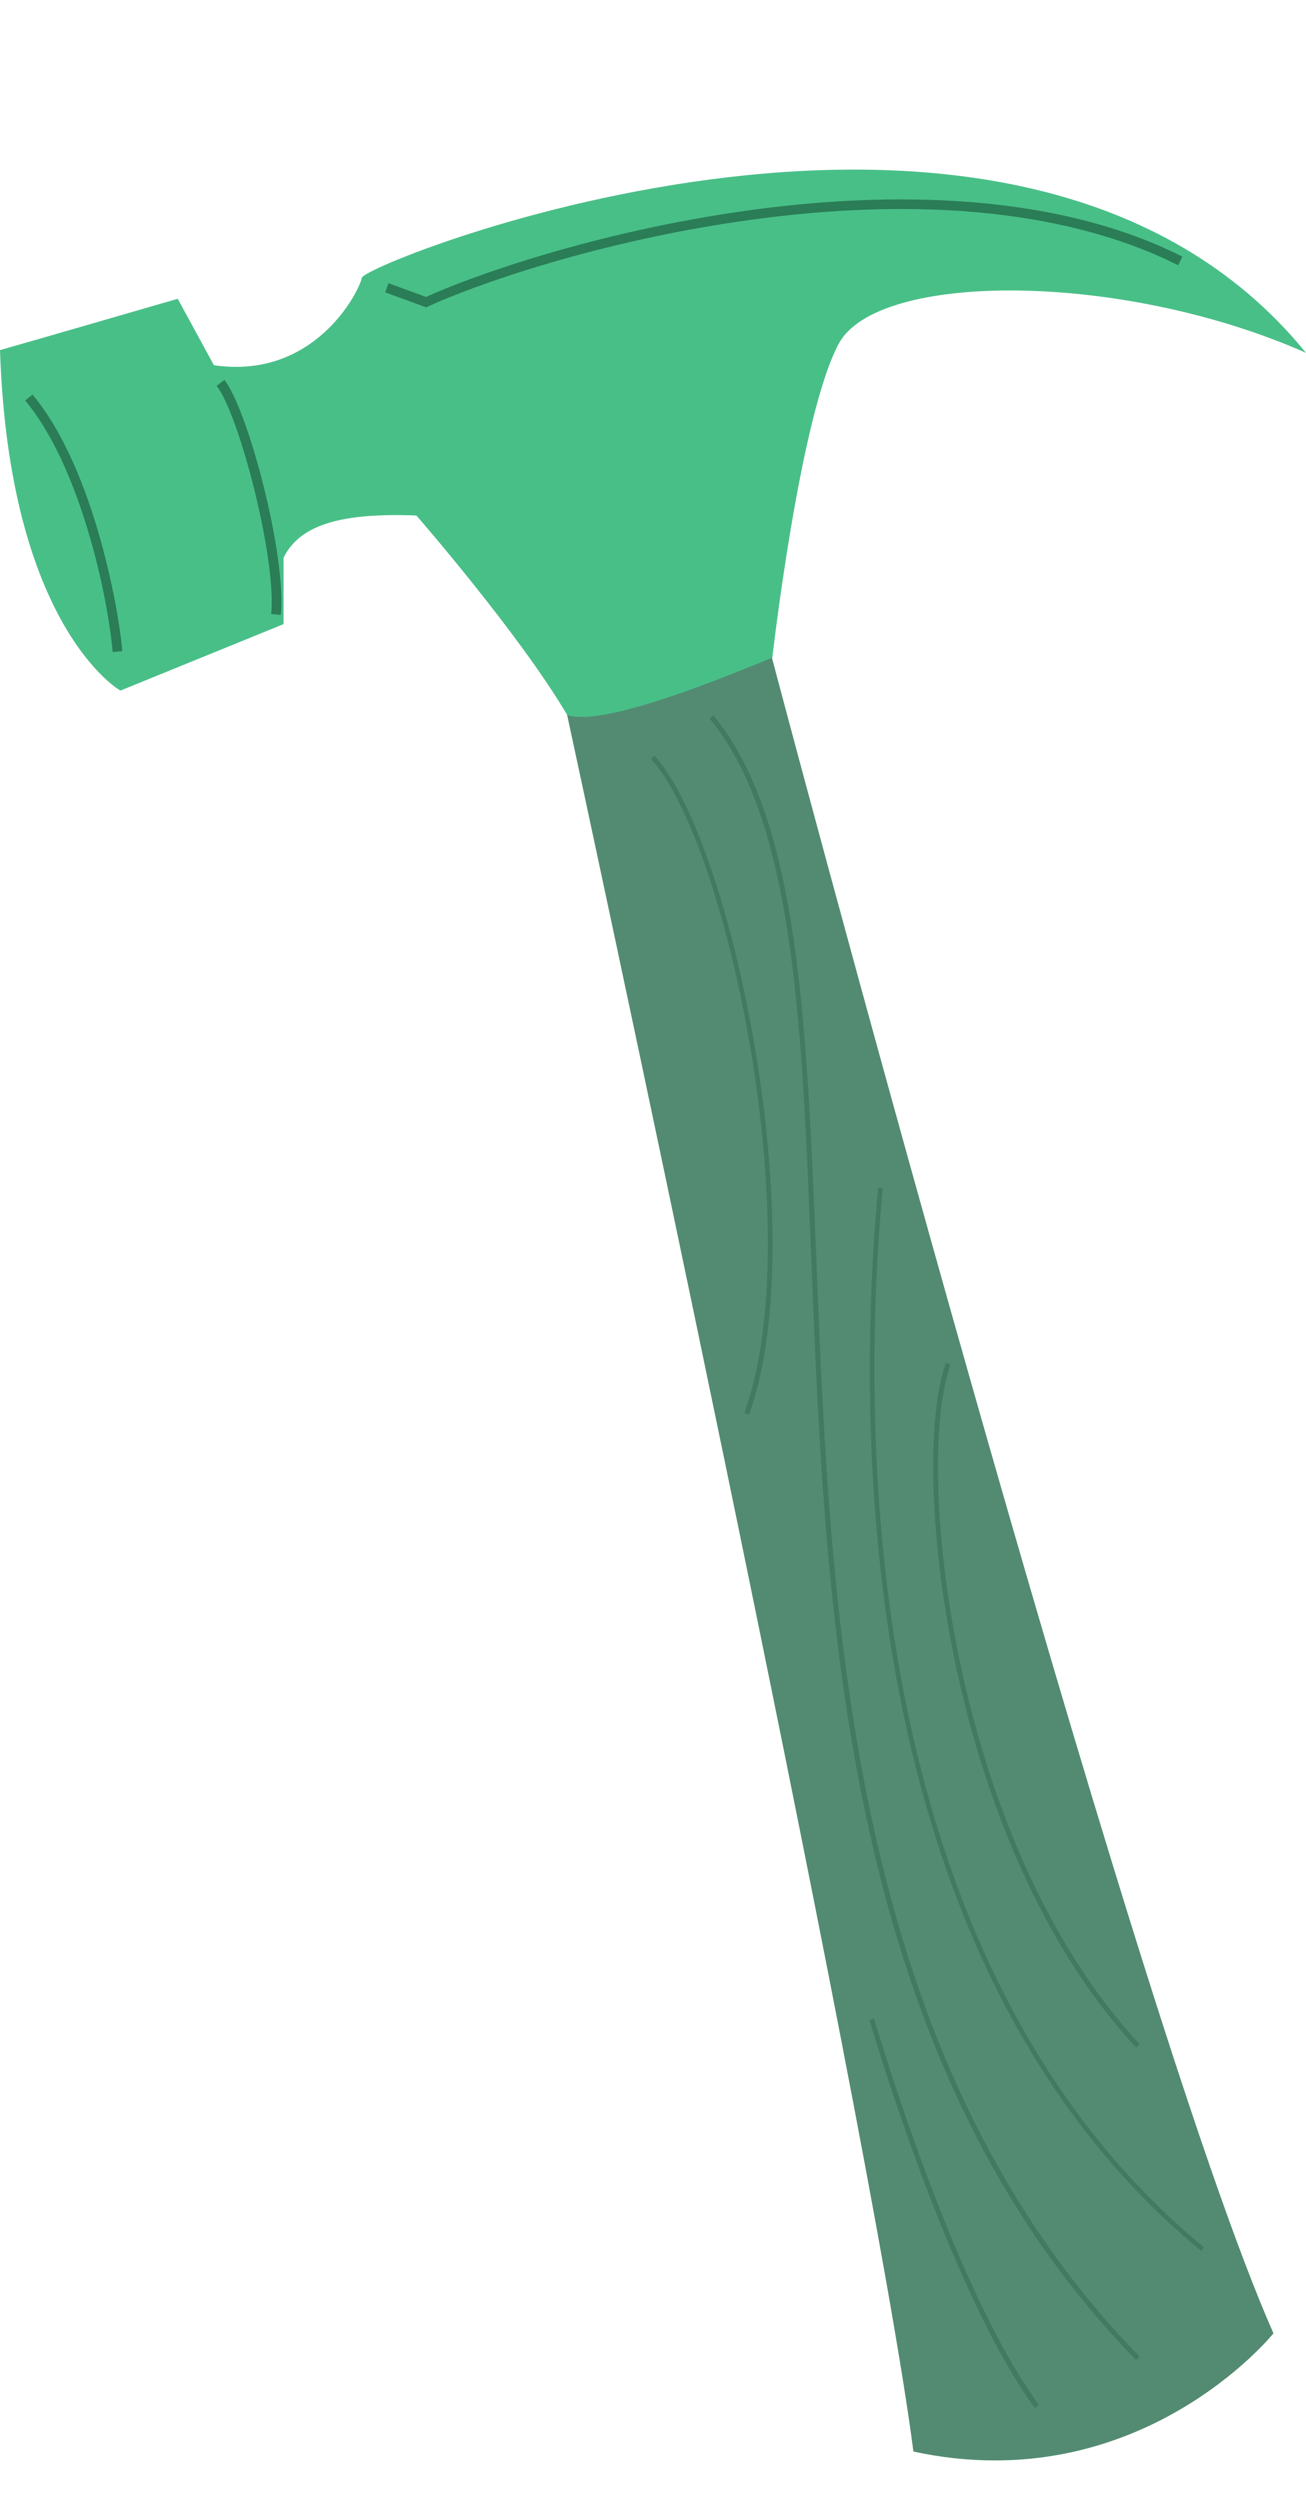 <?xml version="1.0" encoding="UTF-8" standalone="no"?><svg xmlns="http://www.w3.org/2000/svg" xmlns:xlink="http://www.w3.org/1999/xlink" fill="#000000" height="545.6" preserveAspectRatio="xMidYMid meet" version="1" viewBox="0.0 -37.0 285.1 545.6" width="285.1" zoomAndPan="magnify"><g id="change1_1"><path d="M168.5,106.5c0,0,77.8,294.1,109.5,365.7c0,0-29.3,36.4-78.6,25.8C190,425.3,123.8,119,123.8,119 C159.7,81.6,168.5,106.5,168.5,106.5z" fill="#528b71"/></g><g id="change2_1"><path d="M0,39.4c2.6-0.7,38.8-11.2,38.8-11.2l7.9,14.5C68.5,45.9,78.3,26.9,79,23.6C79.7,20.3,222.5-37,285.1,40 c-40.2-17.8-93.5-17.8-102-2s-14.5,68.5-14.5,68.5c-23.7,9.9-39.5,14.5-44.8,12.5c-10.5-17.8-32.9-43.5-32.9-43.5 c-17.8-0.7-25.7,2.6-29,9.2v14.5l-35.6,14.5C26.3,113.8,2,99.9,0,39.4z" fill="#49bf88"/></g><g id="change3_1"><path d="M163.5,271.7l-1-0.4c14-38.5-3.3-123.8-20.4-142.7l0.8-0.7C160.1,147,177.6,232.9,163.5,271.7z M248.8,477.3 c-63.6-65.1-67.5-161.9-70.6-239.6c-2.1-51.6-3.8-96.1-22.5-118.6l-0.8,0.7c18.4,22.2,20.2,66.6,22.2,117.9 c3.1,77.9,7,174.9,70.9,240.3L248.8,477.3z M262.8,453.4c-76.7-63.2-74.6-182.7-70.1-231.1l-1-0.1c-4.5,48.6-6.7,168.4,70.5,232 L262.8,453.4z M248.8,409.1c-41.3-44.4-49.2-126.8-41.3-148.3l-1-0.4c-8,21.7-0.1,104.7,41.5,149.4L248.8,409.1z M226.8,487.8 c-19.1-26-35.8-83.8-36-84.3l-1,0.3c0.2,0.6,17,58.5,36.1,84.7L226.8,487.8z" fill="#437960"/></g><g id="change4_1"><path d="M24.6,105.3c-0.3-3.6-1.6-13.4-4.9-24.8c-2.6-9.1-7.2-21.7-14.2-30.1l1.6-1.3c13.9,16.7,19.1,49,19.6,56 L24.6,105.3z M49,45.9l-1.7,1.3c5,6.5,13.1,37.9,11.9,49.8l2.1,0.2C62.6,84.6,54.3,52.8,49,45.9z M93.4,29.9 c9.7-4.5,36.9-14.3,70.3-18.9c48-6.6,77.3,1.7,93.5,9.9l0.9-1.9C228.4,4,190.2,5.2,163.5,8.9c-33.3,4.6-60.4,14.3-70.5,18.9l-8.2-3 l-0.7,2l9,3.3L93.4,29.9z" fill="#2a7d56"/></g></svg>